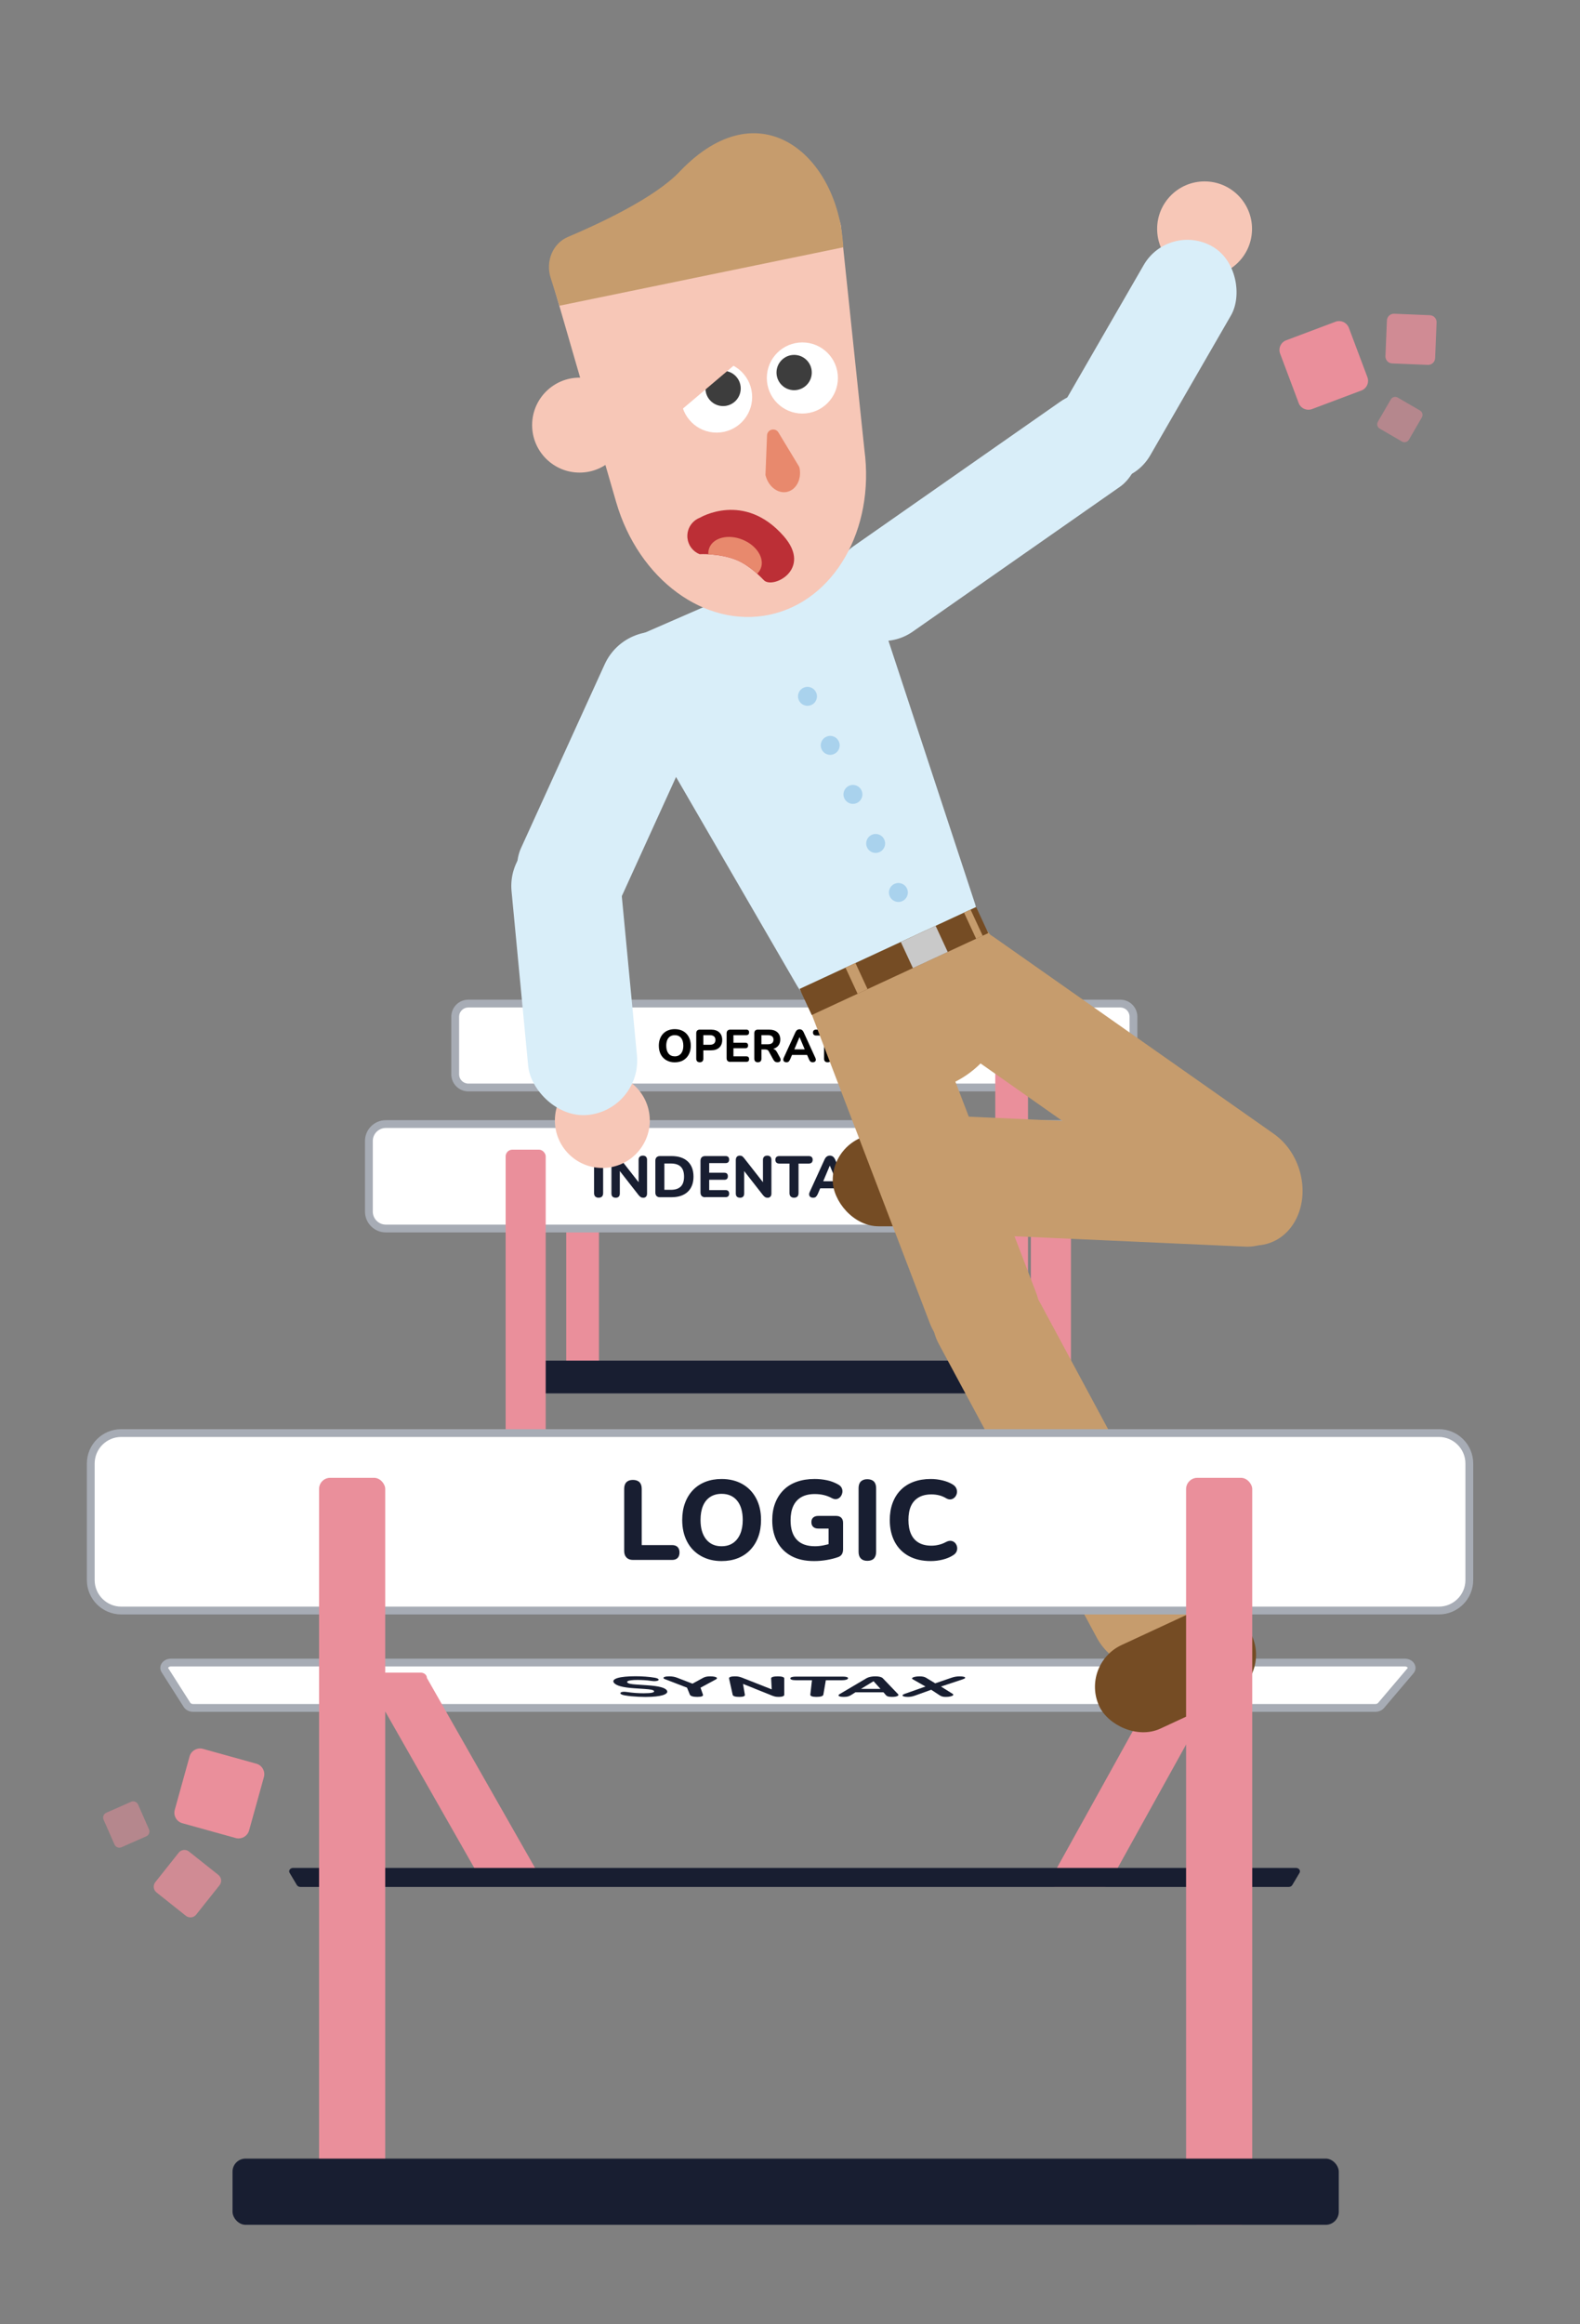 <?xml version="1.0" encoding="UTF-8"?><svg id="Layer_2" xmlns="http://www.w3.org/2000/svg" xmlns:xlink="http://www.w3.org/1999/xlink" viewBox="0 0 810.83 1191.93"><rect x="0" y="0" width="810.83" height="1191.93" fill="#808080" stroke="none"/><defs><clipPath id="clippath"><path d="M359.16,265.53s22.78-13.72,43.05,9.47c14.88,17.03-5.69,27.3-10.22,22.56-1.22-1.27-7.29-7.63-14.09-10.38-8.77-3.54-18.88-2.94-18.88-2.94-3.47-1.4-5.87-4.6-6.24-8.32h0c-.45-4.51,2.16-8.77,6.39-10.4Z" fill="none"/></clipPath></defs><rect x="233.6" y="514.71" width="348.07" height="43.02" rx="6.73" ry="6.73" fill="#fff"/><path d="M574.94,516.71c2.61,0,4.73,2.12,4.73,4.73v29.57c0,2.61-2.12,4.73-4.73,4.73H240.33c-2.61,0-4.73-2.12-4.73-4.73v-29.57c0-2.61,2.12-4.73,4.73-4.73h334.61M574.94,512.71H240.33c-4.82,0-8.73,3.91-8.73,8.73v29.57c0,4.82,3.91,8.73,8.73,8.73h334.61c4.82,0,8.73-3.91,8.73-8.73v-29.57c0-4.82-3.91-8.73-8.73-8.73h0Z" fill="#a7acb5"/><rect x="290.57" y="525.06" width="16.8" height="184.78" rx="2.83" ry="2.83" fill="#ea8f9b"/><rect x="510.75" y="525.06" width="16.8" height="189.58" rx="2.86" ry="2.86" fill="#ea8f9b"/><rect x="268.6" y="697.83" width="280.93" height="16.81" rx="3.31" ry="3.31" fill="#181e31"/><path d="M346.28,544.85c-1.61,0-3.04-.35-4.29-1.06-1.24-.7-2.2-1.7-2.88-2.98-.67-1.28-1.01-2.78-1.01-4.49,0-1.28.19-2.45.58-3.5.38-1.05.94-1.95,1.66-2.7.72-.75,1.58-1.32,2.6-1.71,1.01-.39,2.12-.59,3.35-.59,1.64,0,3.08.35,4.31,1.04,1.23.7,2.18,1.68,2.87,2.96.68,1.28,1.02,2.77,1.02,4.47,0,1.3-.19,2.47-.58,3.52s-.94,1.95-1.67,2.71-1.59,1.33-2.6,1.73c-1,.39-2.12.59-3.36.59ZM346.28,541.78c.92,0,1.71-.22,2.36-.66.65-.44,1.15-1.06,1.5-1.88.35-.81.53-1.79.53-2.91,0-1.72-.39-3.06-1.16-4-.77-.95-1.85-1.42-3.23-1.42-.91,0-1.69.21-2.35.63-.66.42-1.16,1.04-1.5,1.84-.34.81-.52,1.79-.52,2.95,0,1.71.39,3.04,1.16,4s1.84,1.44,3.21,1.44Z"/><path d="M359.11,544.81c-.58,0-1.03-.16-1.34-.48-.31-.32-.47-.78-.47-1.37v-13.03c0-.61.16-1.07.48-1.39.32-.31.77-.47,1.35-.47h5.73c1.83,0,3.25.47,4.26,1.41s1.51,2.23,1.51,3.88-.5,2.96-1.51,3.91-2.43,1.42-4.26,1.42h-3.92v4.27c0,.59-.15,1.05-.46,1.37-.31.32-.76.48-1.37.48ZM360.94,535.84h3.31c.94,0,1.66-.21,2.15-.62s.74-1.04.74-1.87-.25-1.42-.74-1.83c-.49-.41-1.21-.61-2.15-.61h-3.31v4.93Z"/><path d="M374.79,544.62c-.61,0-1.08-.16-1.41-.49-.33-.33-.49-.81-.49-1.43v-12.71c0-.63.16-1.1.49-1.43.33-.33.8-.49,1.41-.49h8.2c.47,0,.83.12,1.07.36.24.24.36.59.36,1.04s-.12.83-.36,1.07c-.24.24-.6.36-1.07.36h-6.6v3.88h6.08c.48,0,.85.12,1.08.36.23.24.35.6.35,1.07s-.12.8-.35,1.04c-.23.24-.6.36-1.08.36h-6.08v4.16h6.6c.47,0,.83.12,1.07.36.24.24.36.6.36,1.07s-.12.8-.36,1.04c-.24.24-.6.36-1.07.36h-8.2Z"/><path d="M388.91,544.81c-.58,0-1.03-.16-1.34-.48-.31-.32-.47-.78-.47-1.37v-13.03c0-.61.16-1.07.48-1.39.32-.31.77-.47,1.35-.47h5.73c1.83,0,3.25.45,4.26,1.34s1.51,2.14,1.51,3.73c0,1.03-.23,1.92-.68,2.68-.45.75-1.11,1.33-1.97,1.74-.86.41-1.9.61-3.12.61l.21-.38h.94c.66,0,1.23.16,1.73.47.49.31.91.8,1.26,1.46l1.48,2.72c.23.39.34.77.32,1.14s-.17.67-.43.89c-.27.23-.66.34-1.17.34s-.94-.11-1.26-.32c-.32-.21-.61-.54-.86-1l-2.28-4.13c-.22-.45-.5-.75-.83-.9-.34-.15-.76-.22-1.26-.22h-1.76v4.72c0,.59-.15,1.05-.46,1.37-.31.32-.76.48-1.37.48ZM390.74,535.58h3.29c.96,0,1.68-.2,2.17-.59.49-.39.74-.98.74-1.76s-.25-1.35-.74-1.74c-.49-.39-1.22-.59-2.17-.59h-3.29v4.67Z"/><path d="M403.56,544.81c-.44,0-.79-.1-1.07-.29s-.44-.47-.5-.81c-.06-.34,0-.73.19-1.15l6.04-13.2c.25-.52.55-.89.9-1.13.35-.23.75-.35,1.19-.35s.85.12,1.2.35c.34.24.64.61.89,1.13l6.04,13.2c.2.44.28.83.22,1.16-.05.34-.22.6-.49.8s-.61.29-1.02.29c-.53,0-.94-.12-1.23-.36-.29-.24-.54-.63-.76-1.16l-1.41-3.26,1.46,1.01h-9.79l1.46-1.01-1.39,3.26c-.25.53-.5.92-.75,1.16-.25.24-.63.36-1.15.36ZM410.28,531.94l-3.03,7.19-.63-.94h7.35l-.61.94-3.03-7.19h-.05Z"/><path d="M424.7,544.81c-.58,0-1.03-.16-1.34-.48-.31-.32-.47-.78-.47-1.37v-11.88h-4.13c-.5,0-.88-.13-1.15-.4-.27-.27-.4-.64-.4-1.13s.13-.83.4-1.09c.27-.26.65-.39,1.15-.39h11.93c.48,0,.86.13,1.13.39.27.26.4.62.4,1.09s-.13.86-.4,1.13c-.27.27-.64.4-1.13.4h-4.16v11.88c0,.59-.15,1.05-.46,1.37-.31.32-.76.48-1.37.48Z"/><path d="M440.48,544.85c-1.61,0-3.04-.35-4.29-1.06-1.24-.7-2.2-1.7-2.88-2.98-.67-1.28-1.01-2.78-1.01-4.49,0-1.28.19-2.45.58-3.5.38-1.05.94-1.95,1.66-2.7.72-.75,1.58-1.32,2.6-1.71,1.01-.39,2.12-.59,3.35-.59,1.64,0,3.08.35,4.31,1.04,1.23.7,2.18,1.68,2.87,2.96.68,1.28,1.02,2.77,1.02,4.47,0,1.3-.19,2.47-.58,3.52s-.94,1.95-1.67,2.71-1.59,1.33-2.6,1.73c-1,.39-2.12.59-3.36.59ZM440.48,541.78c.92,0,1.71-.22,2.36-.66.65-.44,1.15-1.06,1.5-1.88.35-.81.53-1.79.53-2.91,0-1.72-.39-3.06-1.16-4-.77-.95-1.85-1.42-3.23-1.42-.91,0-1.69.21-2.35.63-.66.42-1.16,1.04-1.5,1.84-.34.81-.52,1.79-.52,2.95,0,1.71.39,3.04,1.16,4s1.84,1.44,3.21,1.44Z"/><path d="M453.3,544.81c-.58,0-1.03-.16-1.34-.48-.31-.32-.47-.78-.47-1.37v-13.03c0-.61.16-1.07.48-1.39.32-.31.77-.47,1.35-.47h5.73c1.83,0,3.25.45,4.26,1.34s1.51,2.14,1.51,3.73c0,1.03-.23,1.92-.68,2.68-.45.75-1.11,1.33-1.97,1.74-.86.41-1.9.61-3.12.61l.21-.38h.94c.66,0,1.23.16,1.73.47.49.31.91.8,1.26,1.46l1.48,2.72c.23.39.34.77.32,1.14s-.17.67-.43.89c-.27.23-.66.34-1.17.34s-.94-.11-1.26-.32c-.32-.21-.61-.54-.86-1l-2.28-4.13c-.22-.45-.5-.75-.83-.9-.34-.15-.76-.22-1.26-.22h-1.76v4.72c0,.59-.15,1.05-.46,1.37-.31.32-.76.48-1.37.48ZM455.13,535.58h3.29c.96,0,1.68-.2,2.17-.59.49-.39.74-.98.74-1.76s-.25-1.35-.74-1.74c-.49-.39-1.22-.59-2.17-.59h-3.29v4.67Z"/><path d="M473.69,544.85c-.66,0-1.33-.05-2.02-.14-.69-.09-1.33-.23-1.94-.42-.6-.19-1.15-.42-1.63-.7-.36-.19-.61-.43-.75-.74-.14-.3-.19-.61-.14-.93.05-.31.16-.59.34-.83.18-.24.43-.4.74-.47.31-.07.65-.01,1.01.18.66.34,1.37.6,2.13.78.76.17,1.51.26,2.27.26,1.13,0,1.94-.17,2.44-.52.5-.34.75-.78.75-1.31,0-.47-.18-.83-.53-1.09-.35-.26-.96-.47-1.82-.65l-2.65-.56c-1.5-.33-2.62-.87-3.33-1.63-.72-.76-1.08-1.76-1.08-3,0-.78.16-1.5.48-2.15.32-.65.77-1.21,1.36-1.67.59-.46,1.3-.81,2.13-1.06.83-.24,1.75-.36,2.75-.36.86,0,1.71.1,2.56.3.85.2,1.6.51,2.25.92.3.19.5.42.62.71.12.28.16.58.12.88-.04.31-.16.56-.35.78s-.44.35-.74.41-.66,0-1.08-.21c-.5-.27-1.04-.46-1.63-.58-.59-.12-1.19-.18-1.8-.18-.66,0-1.22.09-1.68.26-.46.17-.81.41-1.04.72-.23.3-.35.67-.35,1.09s.16.8.48,1.08c.32.28.89.51,1.7.68l2.63.56c1.55.33,2.7.86,3.46,1.58.76.73,1.14,1.69,1.14,2.88,0,.78-.16,1.49-.49,2.12-.33.63-.79,1.17-1.37,1.62-.59.45-1.29.79-2.11,1.03-.82.24-1.76.36-2.81.36Z"/><path d="M197.99,576.51h409.62c4.79,0,8.68,3.89,8.68,8.68v36.2c0,4.79-3.89,8.68-8.68,8.68H197.99c-4.79,0-8.68-3.89-8.68-8.68v-36.2c0-4.79,3.89-8.68,8.68-8.68Z" fill="#fff"/><path d="M607.61,578.51c3.68,0,6.68,3,6.68,6.68v36.2c0,3.68-3,6.68-6.68,6.68H197.99c-3.68,0-6.68-3-6.68-6.68v-36.2c0-3.68,3-6.68,6.68-6.68h409.63M607.61,574.51H197.99c-5.9,0-10.68,4.78-10.68,10.68v36.2c0,5.9,4.78,10.68,10.68,10.68h409.63c5.9,0,10.68-4.78,10.68-10.68v-36.2c0-5.9-4.78-10.68-10.68-10.68h0Z" fill="#a7acb5"/><path d="M307.18,614.27c-.74,0-1.31-.21-1.71-.61-.4-.41-.6-.99-.6-1.75v-16.85c0-.78.2-1.37.6-1.77.4-.4.97-.6,1.71-.6s1.34.2,1.74.6.6.99.6,1.77v16.85c0,.76-.19,1.34-.58,1.75-.39.41-.97.61-1.75.61Z" fill="#181e31"/><path d="M315.93,614.27c-.7,0-1.23-.18-1.6-.55-.37-.37-.55-.91-.55-1.63v-17.09c0-.76.18-1.33.55-1.72.37-.39.86-.58,1.48-.58.54,0,.95.1,1.24.3.29.2.62.53,1,.99l10.51,13.41h-.84v-12.54c0-.68.19-1.21.57-1.59.38-.38.93-.57,1.65-.57.68,0,1.2.19,1.57.57.37.38.55.91.55,1.59v17.3c0,.66-.17,1.18-.51,1.56-.34.38-.8.57-1.38.57s-1-.1-1.33-.31c-.33-.21-.69-.54-1.09-1l-10.48-13.41h.81v12.54c0,.72-.18,1.26-.55,1.63-.37.37-.9.55-1.6.55Z" fill="#181e31"/><path d="M338.74,614.04c-.78,0-1.38-.21-1.8-.63-.42-.42-.63-1.03-.63-1.83v-16.2c0-.8.21-1.41.63-1.83.42-.42,1.02-.63,1.8-.63h5.84c3.59,0,6.38.91,8.35,2.74s2.96,4.43,2.96,7.8c0,1.68-.25,3.17-.76,4.49s-1.25,2.42-2.22,3.32c-.97.9-2.15,1.58-3.53,2.05-1.39.47-2.99.7-4.8.7h-5.84ZM340.95,610.23h3.32c1.14,0,2.13-.14,2.98-.43.85-.29,1.55-.71,2.11-1.26s.98-1.25,1.26-2.1c.28-.85.42-1.84.42-2.98,0-2.28-.56-3.97-1.68-5.07s-2.81-1.66-5.09-1.66h-3.32v13.5Z" fill="#181e31"/><path d="M361.91,614.04c-.78,0-1.38-.21-1.8-.63-.42-.42-.63-1.03-.63-1.83v-16.2c0-.8.21-1.41.63-1.83.42-.42,1.02-.63,1.8-.63h10.45c.6,0,1.05.15,1.36.46.31.31.46.75.46,1.33s-.15,1.05-.46,1.36c-.31.31-.76.46-1.36.46h-8.41v4.94h7.75c.62,0,1.08.15,1.38.46s.45.76.45,1.36-.15,1.02-.45,1.33-.76.46-1.38.46h-7.75v5.3h8.41c.6,0,1.05.15,1.36.46.31.31.46.76.46,1.36s-.15,1.02-.46,1.33c-.31.31-.76.46-1.36.46h-10.45Z" fill="#181e31"/><path d="M379.75,614.27c-.7,0-1.23-.18-1.6-.55-.37-.37-.55-.91-.55-1.63v-17.09c0-.76.18-1.33.55-1.72.37-.39.86-.58,1.48-.58.54,0,.95.1,1.24.3.29.2.62.53,1,.99l10.51,13.41h-.84v-12.54c0-.68.19-1.21.57-1.59.38-.38.93-.57,1.65-.57.68,0,1.2.19,1.57.57.37.38.55.91.55,1.59v17.3c0,.66-.17,1.18-.51,1.56-.34.38-.8.57-1.38.57s-1-.1-1.33-.31c-.33-.21-.69-.54-1.09-1l-10.48-13.41h.81v12.54c0,.72-.18,1.26-.55,1.63-.37.37-.9.55-1.6.55Z" fill="#181e31"/><path d="M407.47,614.27c-.74,0-1.31-.21-1.71-.61-.4-.41-.6-.99-.6-1.75v-15.15h-5.27c-.64,0-1.13-.17-1.47-.51-.34-.34-.51-.82-.51-1.44s.17-1.06.51-1.39c.34-.33.83-.49,1.47-.49h15.21c.62,0,1.1.16,1.44.49.34.33.51.79.51,1.39s-.17,1.1-.51,1.44-.82.51-1.44.51h-5.3v15.15c0,.76-.19,1.34-.58,1.75-.39.41-.97.61-1.75.61Z" fill="#181e31"/><path d="M417.26,614.27c-.56,0-1.01-.12-1.36-.37s-.56-.59-.64-1.03c-.08-.44,0-.93.24-1.47l7.69-16.82c.32-.66.7-1.14,1.15-1.44.45-.3.95-.45,1.51-.45s1.09.15,1.53.45c.44.3.82.78,1.14,1.44l7.69,16.82c.26.56.35,1.05.28,1.48-.07.43-.28.77-.63,1.02-.35.25-.78.37-1.3.37-.68,0-1.2-.15-1.57-.46-.37-.31-.69-.8-.97-1.48l-1.8-4.16,1.86,1.29h-12.48l1.86-1.29-1.77,4.16c-.32.68-.64,1.17-.96,1.48-.32.31-.81.46-1.47.46ZM425.82,597.87l-3.86,9.16-.81-1.2h9.37l-.78,1.2-3.86-9.16h-.06Z" fill="#181e31"/><path d="M444.2,614.27c-.74,0-1.31-.21-1.71-.61-.4-.41-.6-.99-.6-1.75v-15.15h-5.27c-.64,0-1.13-.17-1.47-.51-.34-.34-.51-.82-.51-1.44s.17-1.06.51-1.39c.34-.33.83-.49,1.47-.49h15.21c.62,0,1.1.16,1.44.49.34.33.51.79.51,1.39s-.17,1.1-.51,1.44-.82.51-1.44.51h-5.3v15.15c0,.76-.19,1.34-.58,1.75-.39.41-.97.61-1.75.61Z" fill="#181e31"/><path d="M458.09,614.27c-.74,0-1.31-.21-1.71-.61-.4-.41-.6-.99-.6-1.75v-16.85c0-.78.2-1.37.6-1.77.4-.4.97-.6,1.71-.6s1.34.2,1.74.6.6.99.6,1.77v16.85c0,.76-.19,1.34-.58,1.75-.39.41-.97.61-1.75.61Z" fill="#181e31"/><path d="M474.46,614.33c-2.06,0-3.88-.45-5.46-1.35s-2.81-2.17-3.67-3.8c-.86-1.64-1.29-3.54-1.29-5.72,0-1.64.24-3.12.73-4.46s1.19-2.49,2.11-3.44c.92-.96,2.02-1.69,3.31-2.18,1.29-.5,2.71-.75,4.27-.75,2.1,0,3.93.44,5.49,1.33,1.57.89,2.78,2.15,3.65,3.77s1.3,3.53,1.3,5.7c0,1.66-.24,3.15-.73,4.49-.49,1.34-1.2,2.49-2.13,3.46-.93.97-2.03,1.7-3.31,2.2-1.28.5-2.7.75-4.28.75ZM474.46,610.41c1.18,0,2.18-.28,3.01-.84s1.47-1.36,1.92-2.4c.45-1.04.67-2.28.67-3.71,0-2.2-.49-3.9-1.48-5.1-.99-1.21-2.36-1.81-4.12-1.81-1.16,0-2.16.27-2.99.81-.84.54-1.48,1.32-1.92,2.35-.44,1.03-.66,2.28-.66,3.76,0,2.18.49,3.88,1.48,5.1.99,1.23,2.35,1.84,4.09,1.84Z" fill="#181e31"/><path d="M490.66,614.27c-.7,0-1.23-.18-1.6-.55-.37-.37-.55-.91-.55-1.63v-17.09c0-.76.18-1.33.55-1.72.37-.39.86-.58,1.48-.58.54,0,.95.1,1.24.3.29.2.62.53,1,.99l10.51,13.41h-.84v-12.54c0-.68.19-1.21.57-1.59.38-.38.93-.57,1.65-.57.68,0,1.2.19,1.57.57.37.38.55.91.55,1.59v17.3c0,.66-.17,1.18-.51,1.56-.34.38-.8.57-1.38.57s-1-.1-1.33-.31c-.33-.21-.69-.54-1.09-1l-10.48-13.41h.81v12.54c0,.72-.18,1.26-.55,1.63-.37.37-.9.55-1.6.55Z" fill="#181e31"/><rect x="259.49" y="589.63" width="20.56" height="226.21" rx="3.46" ry="3.46" fill="#ea8f9b"/><rect x="529.03" y="589.63" width="20.56" height="232.08" rx="3.5" ry="3.5" fill="#ea8f9b"/><rect x="232.59" y="801.13" width="343.91" height="20.57" rx="4.05" ry="4.05" fill="#181e31"/><path d="M99.1,875.94c-1.3,0-2.52-.6-3.11-1.52l-11.35-17.81c-.59-.93-.37-1.74-.09-2.26.44-.81,1.52-1.67,3.2-1.67h633.19c1.79,0,2.89.98,3.28,1.82.22.47.46,1.41-.38,2.41l-15.13,17.81c-.65.77-1.73,1.23-2.89,1.23H99.1Z" fill="#fff"/><path d="M720.94,854.68c.79,0,1.18.32,1.32.46.14.15.17.26.17.28,0,.01-.03.08-.12.19l-15.13,17.81c-.2.24-.69.52-1.37.52H99.1c-.68,0-1.23-.3-1.42-.6l-11.35-17.81c-.05-.08-.06-.12-.06-.12,0-.12.41-.73,1.48-.73h633.19M720.94,850.68H87.75c-4.17,0-6.81,3.86-4.8,7.01l11.35,17.81c.96,1.51,2.8,2.45,4.8,2.45h606.71c1.74,0,3.38-.72,4.42-1.93l15.13-17.81c2.65-3.12.07-7.52-4.42-7.52h0Z" fill="#a7acb5"/><path d="M331.49,870.32c-1.2,0-2.45-.03-3.74-.09-1.3-.06-2.53-.15-3.71-.26-1.18-.12-2.28-.26-3.29-.44-.74-.12-1.31-.27-1.7-.46-.39-.19-.62-.38-.67-.58-.05-.19.04-.37.27-.52.23-.15.62-.25,1.18-.29.56-.04,1.21,0,1.96.11,1.37.21,2.79.37,4.27.48,1.48.11,2.91.16,4.3.16,2.09,0,3.54-.11,4.35-.32.81-.21,1.13-.49.94-.82-.16-.29-.62-.52-1.37-.68-.75-.16-1.98-.29-3.66-.4l-5.23-.35c-2.98-.21-5.32-.54-7.01-1.02-1.7-.47-2.83-1.09-3.37-1.86-.34-.49-.34-.93,0-1.34.35-.4,1.01-.75,1.97-1.04.97-.29,2.23-.51,3.78-.66,1.55-.15,3.33-.23,5.32-.23,1.71,0,3.45.06,5.2.19,1.75.13,3.34.32,4.78.57.65.12,1.13.26,1.45.44.32.18.49.36.51.55.02.19-.13.35-.44.48-.31.13-.75.22-1.31.26-.56.04-1.29,0-2.18-.13-1.07-.17-2.2-.29-3.39-.36-1.19-.07-2.39-.11-3.58-.11-1.29,0-2.35.05-3.19.16-.84.11-1.42.25-1.76.45-.34.19-.42.42-.25.68s.63.5,1.36.67c.73.17,1.91.32,3.55.42l5.26.35c3.08.21,5.47.53,7.15.99,1.67.45,2.69,1.05,3.06,1.79.24.49.16.93-.26,1.32-.41.39-1.08.73-2.02,1.01-.93.28-2.11.49-3.53.64-1.42.15-3.08.23-5,.23Z" fill="#181e31"/><path d="M357.79,870.29c-1.06,0-1.91-.1-2.56-.3-.65-.2-1.06-.49-1.21-.87l-1.72-4.22,1.95,1.3-12.79-4.91c-.59-.2-.92-.43-.97-.66-.05-.24.16-.44.66-.61.49-.17,1.26-.26,2.28-.26.75,0,1.45.06,2.11.17.66.11,1.32.29,1.99.55l8.69,3.37h-1.49l6.18-3.37c.51-.25,1.03-.44,1.57-.55.54-.11,1.2-.17,1.98-.17,1,0,1.8.08,2.4.23.6.16.95.35,1.05.59.09.24-.08.48-.54.74l-9.03,4.88.92-1.3,1.48,4.22c.27.78-.7,1.17-2.93,1.17Z" fill="#181e31"/><path d="M379.32,870.29c-1,0-1.78-.09-2.35-.27-.57-.18-.89-.45-.97-.8l-1.85-8.34c-.08-.37.14-.65.68-.84.53-.19,1.29-.28,2.25-.28.84,0,1.5.05,1.97.15.47.1,1.02.26,1.65.48l16.59,6.54h-1.23l-.32-6.12c-.02-.33.26-.59.85-.77.58-.18,1.44-.28,2.56-.28,1.06,0,1.88.09,2.45.28.58.18.86.44.86.77v8.44c-.01.32-.26.57-.74.76-.49.18-1.14.28-1.97.28s-1.44-.05-1.91-.15c-.48-.1-1.01-.27-1.59-.49l-16.26-6.54h1.23l1.04,6.12c.06.35-.16.62-.66.8-.5.18-1.25.27-2.25.27Z" fill="#181e31"/><path d="M419.01,870.29c-1.06,0-1.86-.1-2.41-.3-.55-.2-.8-.48-.76-.85l.85-7.39h-8.1c-.98,0-1.73-.08-2.25-.25-.52-.17-.77-.4-.77-.7s.28-.52.81-.68c.53-.16,1.3-.24,2.29-.24h23.71c.96,0,1.69.08,2.18.24.49.16.69.39.62.68s-.4.54-.97.7c-.56.17-1.32.25-2.27.25h-8.14l-1.27,7.39c-.06.37-.39.66-.98.85-.59.2-1.44.3-2.56.3Z" fill="#181e31"/><path d="M433.03,870.29c-.8,0-1.44-.06-1.91-.18-.47-.12-.74-.29-.8-.5-.06-.21.11-.45.52-.72l13.9-8.21c.6-.32,1.28-.55,2.03-.7.75-.15,1.56-.22,2.44-.22s1.67.07,2.3.22c.63.15,1.12.38,1.49.7l7.87,8.21c.24.27.26.51.05.72-.21.21-.59.38-1.15.5-.56.12-1.21.18-1.95.18-.97,0-1.69-.08-2.15-.23-.46-.15-.82-.39-1.08-.72l-1.74-2.03,2.45.63h-18.24l2.91-.63-3.19,2.03c-.56.33-1.08.57-1.59.72-.5.15-1.22.23-2.16.23ZM448.23,862.29l-7.34,4.47-1.01-.58h13.89l-1.4.58-4.05-4.47h-.09Z" fill="#181e31"/><path d="M465.83,870.29c-.86,0-1.52-.08-2-.23-.48-.16-.7-.35-.66-.59.04-.24.41-.48,1.12-.74l12.14-4.28-.61,1.01-7.29-4.13c-.46-.24-.59-.49-.38-.73.2-.24.65-.44,1.34-.6.69-.16,1.49-.23,2.39-.23.78,0,1.42.06,1.94.17.51.11.99.29,1.44.55l5.5,3.34h-2.26l9.73-3.34c.76-.25,1.47-.44,2.12-.55.65-.11,1.38-.17,2.19-.17.93,0,1.65.08,2.15.23.5.15.69.35.59.59-.1.24-.57.49-1.4.75l-12.46,4.13.65-1.01,6.83,4.28c.36.25.42.5.17.74-.25.24-.71.44-1.38.59-.67.16-1.45.23-2.34.23-.69,0-1.25-.06-1.7-.18-.45-.12-.87-.3-1.28-.55l-5.29-3.46h2.26l-9.62,3.46c-.69.25-1.34.44-1.95.55-.61.12-1.26.18-1.94.18Z" fill="#181e31"/><path d="M273.83,964.98h-24.86c-1.74,0-3.16-1.22-3.16-2.72l-57.91-101.69c0-1.5,1.41-2.72,3.16-2.72h24.86c1.74,0,3.16,1.22,3.16,2.72l57.91,101.69c0,1.5-1.41,2.72-3.16,2.72Z" fill="#ea8f9b"/><path d="M566.51,967.76h-24.78c-1.76,0-3.2-1.24-3.2-2.76l57.91-104.4c0-1.52,1.43-2.76,3.2-2.76h24.78c1.76,0,3.2,1.24,3.2,2.76l-57.91,104.4c0,1.52-1.43,2.76-3.2,2.76Z" fill="#ea8f9b"/><path d="M661.37,967.76H154.15c-.76,0-1.45-.37-1.8-.95l-3.72-6.26c-.69-1.16.29-2.54,1.8-2.54h514.66c1.51,0,2.49,1.38,1.8,2.54l-3.72,6.26c-.35.58-1.04.95-1.8.95Z" fill="#181e31"/><rect x="427.33" y="581.68" width="77.13" height="47.26" rx="23.63" ry="23.63" transform="translate(931.8 1210.62) rotate(180)" fill="#754c24"/><path d="M531.77,663.16l-60.34-157.69c-5.58-14.58-22.32-22.93-37.4-18.65h0c-15.07,4.28-22.77,19.58-17.19,34.16l60.34,157.69c5.61,14.65,22.47,23,37.58,18.6h0c14.97-4.36,22.56-19.59,17.01-34.1Z" fill="#c69c6d"/><path d="M615.03,819.16l-81.06-150.63c-7.5-13.93-25.24-20.56-39.64-14.8h0c-14.4,5.75-19.99,21.71-12.5,35.64l81.06,150.63c7.53,13.99,25.4,20.61,39.82,14.73h0c14.28-5.82,19.79-21.7,12.33-35.57Z" fill="#c69c6d"/><path d="M653.77,581.57l-143.8-100.99c-13.3-9.34-29.62-5.23-36.46,9.18h0c-6.84,14.41-1.6,33.66,11.69,43l143.8,100.99c13.36,9.38,29.76,5.19,36.54-9.35h0c6.72-14.4,1.46-33.53-11.78-42.82Z" fill="#c69c6d"/><path d="M640.93,579.17l-155.35-6.98c-14.36-.65-26.42,12.31-26.93,28.93h0c-.51,16.62,10.73,30.63,25.09,31.27l155.35,6.98c14.43.65,26.52-12.43,26.93-29.13h0c.41-16.55-10.8-30.43-25.1-31.07Z" fill="#c69c6d"/><rect x="560.15" y="833.24" width="86.28" height="47.26" rx="23.63" ry="23.63" transform="translate(1511.05 1380.44) rotate(155.12)" fill="#754c24"/><circle cx="467.42" cy="509.53" r="50.68" fill="#c69c6d"/><path d="M423,511.02l64.75-28.81c9-4,15.9-8.62,12.68-18.5l-51.11-155.18c-5.1-16.15-17.35-28.08-25.28-24.62l-98.93,43.12c-7.93,3.46-7.53,20.55.83,35.28l82.16,141.64c6.23,10.97,8.99,9.64,14.9,7.07Z" fill="#d9eef9"/><rect x="286.26" y="319.3" width="57.29" height="160.85" rx="28.64" ry="28.64" transform="translate(194.03 -94.58) rotate(24.49)" fill="#d9eef9"/><rect x="479.59" y="173.48" width="53.32" height="182.97" rx="26.66" ry="26.66" transform="translate(433.55 -301.79) rotate(55.06)" fill="#d9eef9"/><rect x="408.81" y="485.53" width="99.85" height="14.77" transform="translate(-164.79 238.71) rotate(-24.88)" fill="#754c24"/><rect x="464.46" y="478.31" width="19.69" height="14.77" transform="translate(-160.31 244.6) rotate(-24.88)" fill="#c9c9c9"/><rect x="497.65" y="466.63" width="3.7" height="14.77" transform="translate(-153.06 254.11) rotate(-24.88)" fill="#c69c6d"/><rect x="436.72" y="494.43" width="5.63" height="14.77" transform="translate(-170.32 231.46) rotate(-24.88)" fill="#c69c6d"/><circle cx="414.39" cy="357.13" r="4.86" fill="#a9d2ed"/><circle cx="426.05" cy="382.28" r="4.86" fill="#a9d2ed"/><circle cx="437.71" cy="407.43" r="4.86" fill="#a9d2ed"/><circle cx="449.37" cy="432.58" r="4.86" fill="#a9d2ed"/><circle cx="461.04" cy="457.73" r="4.86" fill="#a9d2ed"/><circle cx="618.17" cy="117.39" r="24.35" fill="#f7c7b7"/><circle cx="309.11" cy="574.67" r="24.35" fill="#f7c7b7"/><rect x="562.75" y="117.45" width="51.7" height="134.61" rx="25.85" ry="25.85" transform="translate(171.23 -269.55) rotate(30)" fill="#d9eef9"/><rect x="266.68" y="426.16" width="56.08" height="145.99" rx="28.04" ry="28.04" transform="translate(-46.02 30.21) rotate(-5.44)" fill="#d9eef9"/><path d="M394.91,315.28h0c-33.06,6.97-67.17-18.05-78.69-57.71l-32.12-110.88c-2.44-11.55,3.24-22.53,12.68-24.52l113.24-23.87c9.44-1.99,19.06,5.76,21.49,17.31l12.09,115.1c5.47,40.94-15.63,77.6-48.69,84.56Z" fill="#f7c7b7"/><circle cx="297.43" cy="218.03" r="24.35" fill="#f7c7b7"/><g clip-path="url(#clippath)"><polygon points="406.4 311.82 340.7 277.26 363.81 235.17 427.64 270.21 406.4 311.82" fill="#bc2f36"/><ellipse cx="377.21" cy="286.24" rx="10.21" ry="14.22" transform="translate(-29.4 528.9) rotate(-68.02)" fill="#e8896d"/></g><path d="M404,252.26h0c-4.81,1.11-9.81-2.76-11.18-8.66l.81-20.29c.12-3.12,4.23-4.18,5.85-1.51l10.43,17.23c.21.34.37.73.44,1.12,1.05,5.68-1.71,11.01-6.35,12.09Z" fill="#e8896d"/><circle cx="367.75" cy="203.64" r="18.24" fill="#fff"/><circle cx="371.08" cy="199.22" r="9.05" fill="#3d3d3d"/><circle cx="411.76" cy="193.86" r="18.24" fill="#fff"/><circle cx="407.54" cy="191.07" r="9.05" fill="#3d3d3d"/><path d="M432.47,123.17c-3.94-44.31-42.99-77.55-83.38-35.46-40.39,42.09-.39.4-.58.59-12.67,13.17-40.37,26.16-57.12,33.25-7.68,3.25-11.52,12.41-8.8,20.97l4.53,14.27,145.67-29.96-.33-3.67Z" fill="#c69c6d"/><polygon points="347.61 211.96 380.03 184.54 368.07 170.19 334.49 195.98 347.61 211.96" fill="#f7c7b7"/><rect x="46.58" y="734.98" width="707.46" height="91.02" rx="15.63" ry="15.63" fill="#fff"/><path d="M738.4,736.98c7.52,0,13.63,6.12,13.63,13.63v59.76c0,7.52-6.12,13.63-13.63,13.63H62.21c-7.52,0-13.63-6.12-13.63-13.63v-59.76c0-7.52,6.12-13.63,13.63-13.63h676.19M738.4,732.98H62.21c-9.74,0-17.63,7.89-17.63,17.63v59.76c0,9.74,7.89,17.63,17.63,17.63h676.19c9.74,0,17.63-7.89,17.63-17.63v-59.76c0-9.74-7.89-17.63-17.63-17.63h0Z" fill="#a7acb5"/><rect x="163.74" y="757.94" width="33.95" height="373.41" rx="5.71" ry="5.71" fill="#ea8f9b"/><rect x="608.68" y="757.94" width="33.95" height="383.11" rx="5.79" ry="5.79" fill="#ea8f9b"/><rect x="119.33" y="1107.09" width="567.71" height="33.96" rx="6.69" ry="6.69" fill="#181e31"/><path d="M324.85,800.05c-1.43,0-2.55-.41-3.34-1.22-.79-.81-1.19-1.94-1.19-3.37v-31.87c0-1.51.39-2.65,1.16-3.42.77-.77,1.88-1.16,3.31-1.16s2.59.39,3.37,1.16c.77.77,1.16,1.92,1.16,3.42v28.85h15.56c1.24,0,2.19.33,2.84.99.66.66.99,1.59.99,2.79s-.33,2.19-.99,2.84c-.66.66-1.61.99-2.84.99h-20.03Z" fill="#181e31"/><path d="M370.3,800.63c-3.99,0-7.52-.87-10.59-2.61-3.08-1.74-5.45-4.2-7.11-7.37-1.66-3.17-2.5-6.87-2.5-11.09,0-3.17.47-6.06,1.42-8.65.95-2.59,2.31-4.82,4.09-6.68,1.78-1.86,3.92-3.27,6.41-4.24,2.5-.97,5.25-1.45,8.27-1.45,4.06,0,7.61.86,10.65,2.58,3.04,1.72,5.4,4.16,7.08,7.31,1.68,3.16,2.53,6.84,2.53,11.06,0,3.21-.47,6.12-1.42,8.71-.95,2.59-2.32,4.83-4.12,6.71-1.8,1.88-3.94,3.3-6.42,4.27-2.48.97-5.24,1.45-8.3,1.45ZM370.3,793.03c2.28,0,4.23-.54,5.83-1.63,1.61-1.08,2.84-2.63,3.72-4.64.87-2.01,1.31-4.41,1.31-7.2,0-4.26-.96-7.56-2.87-9.9-1.92-2.34-4.58-3.51-7.98-3.51-2.25,0-4.18.52-5.81,1.57s-2.86,2.56-3.72,4.56c-.85,1.99-1.28,4.42-1.28,7.29,0,4.22.96,7.52,2.87,9.9,1.92,2.38,4.56,3.57,7.92,3.57Z" fill="#181e31"/><path d="M417.79,800.63c-4.61,0-8.5-.86-11.67-2.58-3.17-1.72-5.6-4.15-7.29-7.29-1.68-3.14-2.53-6.81-2.53-11.03,0-3.25.49-6.17,1.48-8.77.99-2.59,2.41-4.83,4.27-6.71,1.86-1.88,4.14-3.3,6.85-4.27,2.71-.97,5.77-1.45,9.17-1.45,2.09,0,4.18.21,6.27.64s4.1,1.2,6.04,2.32c.81.5,1.36,1.11,1.65,1.83.29.72.37,1.46.23,2.24-.14.77-.45,1.46-.93,2.06-.48.6-1.1,1-1.86,1.19-.75.19-1.62.04-2.58-.46-1.28-.7-2.64-1.22-4.09-1.57-1.45-.35-3.01-.52-4.67-.52-2.75,0-5.04.52-6.88,1.57-1.84,1.04-3.22,2.56-4.15,4.56s-1.39,4.44-1.39,7.34c0,4.37,1.05,7.68,3.16,9.93,2.11,2.25,5.23,3.37,9.38,3.37,1.35,0,2.78-.15,4.27-.44,1.49-.29,2.95-.67,4.38-1.13l-1.68,3.71v-11.2h-5.23c-1.16,0-2.05-.29-2.67-.87-.62-.58-.93-1.39-.93-2.44s.31-1.79.93-2.35c.62-.56,1.51-.84,2.67-.84h9.06c1.16,0,2.05.31,2.67.93.62.62.93,1.49.93,2.61v13.53c0,1.04-.2,1.91-.61,2.58-.41.68-1.06,1.17-1.94,1.48-1.74.62-3.7,1.11-5.86,1.48-2.17.37-4.32.55-6.44.55Z" fill="#181e31"/><path d="M445.08,800.51c-1.43,0-2.54-.4-3.31-1.19-.77-.79-1.16-1.92-1.16-3.4v-32.68c0-1.51.39-2.65,1.16-3.43.77-.77,1.88-1.16,3.31-1.16s2.59.39,3.37,1.16c.77.78,1.16,1.92,1.16,3.43v32.68c0,1.47-.38,2.6-1.13,3.4-.75.79-1.89,1.19-3.4,1.19Z" fill="#181e31"/><path d="M477.64,800.63c-4.37,0-8.14-.86-11.29-2.58-3.15-1.72-5.56-4.17-7.23-7.34-1.66-3.17-2.5-6.89-2.5-11.15,0-3.17.47-6.06,1.42-8.65.95-2.59,2.33-4.82,4.15-6.68,1.82-1.86,4.04-3.27,6.65-4.24,2.61-.97,5.54-1.45,8.79-1.45,2.01,0,4.01.23,5.98.7s3.7,1.14,5.17,2.03c.97.58,1.63,1.27,1.97,2.06.35.79.45,1.59.32,2.38-.14.79-.46,1.49-.99,2.09-.52.6-1.17.99-1.94,1.16-.77.17-1.65,0-2.61-.55-1.16-.7-2.37-1.2-3.63-1.51-1.26-.31-2.56-.46-3.92-.46-2.59,0-4.77.51-6.53,1.54-1.76,1.03-3.08,2.5-3.95,4.41-.87,1.92-1.31,4.31-1.31,7.17s.44,5.17,1.31,7.14c.87,1.97,2.19,3.47,3.95,4.5,1.76,1.03,3.94,1.54,6.53,1.54,1.24,0,2.51-.15,3.8-.46,1.3-.31,2.54-.79,3.74-1.45,1.01-.5,1.9-.69,2.67-.55.77.14,1.42.48,1.94,1.04.52.56.86,1.24,1.02,2.03.15.79.08,1.57-.23,2.32-.31.75-.89,1.4-1.74,1.94-1.47.97-3.23,1.71-5.28,2.24-2.05.52-4.14.78-6.27.78Z" fill="#181e31"/><path d="M666.6,207.07c1.16,2.5,4.07,3.72,6.7,2.74l25.32-9.52c2.75-1.03,4.14-4.1,3.11-6.85l-9.52-25.32c-.05-.13-.1-.25-.16-.37-1.16-2.5-4.07-3.72-6.69-2.74l-25.32,9.52c-2.75,1.03-4.14,4.1-3.1,6.85l9.52,25.32c.05.13.1.25.15.37" fill="#ea8f9b"/><path d="M711.32,184.31c.55,1.18,1.72,2.03,3.12,2.08l18.3.75c1.99.08,3.66-1.46,3.74-3.45l.75-18.29c.02-.59-.1-1.16-.33-1.66-.55-1.18-1.72-2.03-3.12-2.08l-18.29-.75c-1.99-.08-3.66,1.46-3.75,3.45l-.75,18.3c-.02.59.1,1.16.33,1.66" fill="#ea8f9b" opacity=".75"/><path d="M707,218.68c.22.47.57.88,1.05,1.15l11.43,6.63c1.24.72,2.83.3,3.55-.94l6.64-11.43c.44-.76.45-1.66.11-2.4-.22-.47-.57-.87-1.05-1.15l-11.43-6.64c-1.24-.72-2.83-.3-3.55.94l-6.64,11.44c-.44.76-.46,1.65-.11,2.4" fill="#ea8f9b" opacity=".5"/><path d="M103.76,896.84c-2.84-.57-5.68,1.15-6.47,3.99l-7.6,27.38c-.83,2.97.91,6.05,3.89,6.87l27.37,7.6c.14.04.27.07.41.1,2.84.56,5.68-1.15,6.47-3.98l7.6-27.38c.82-2.97-.92-6.05-3.89-6.87l-27.38-7.6c-.14-.04-.27-.07-.41-.1" fill="#ea8f9b"/><path d="M95.38,948.87c-1.34-.27-2.79.21-3.7,1.36l-11.96,15.06c-1.3,1.63-1.03,4.01.61,5.31l15.05,11.96c.49.39,1.04.64,1.61.75,1.34.27,2.79-.21,3.7-1.36l11.97-15.05c1.3-1.64,1.03-4.01-.61-5.31l-15.06-11.97c-.49-.39-1.04-.64-1.61-.75" fill="#ea8f9b" opacity=".75"/><path d="M68.9,923.92c-.53-.11-1.1-.05-1.63.18l-12.71,5.59c-1.38.61-2.01,2.22-1.4,3.6l5.59,12.71c.37.85,1.12,1.41,1.97,1.58.53.11,1.1.05,1.63-.18l12.71-5.59c1.38-.61,2-2.22,1.4-3.6l-5.59-12.71c-.37-.85-1.12-1.41-1.97-1.58" fill="#ea8f9b" opacity=".5"/></svg>